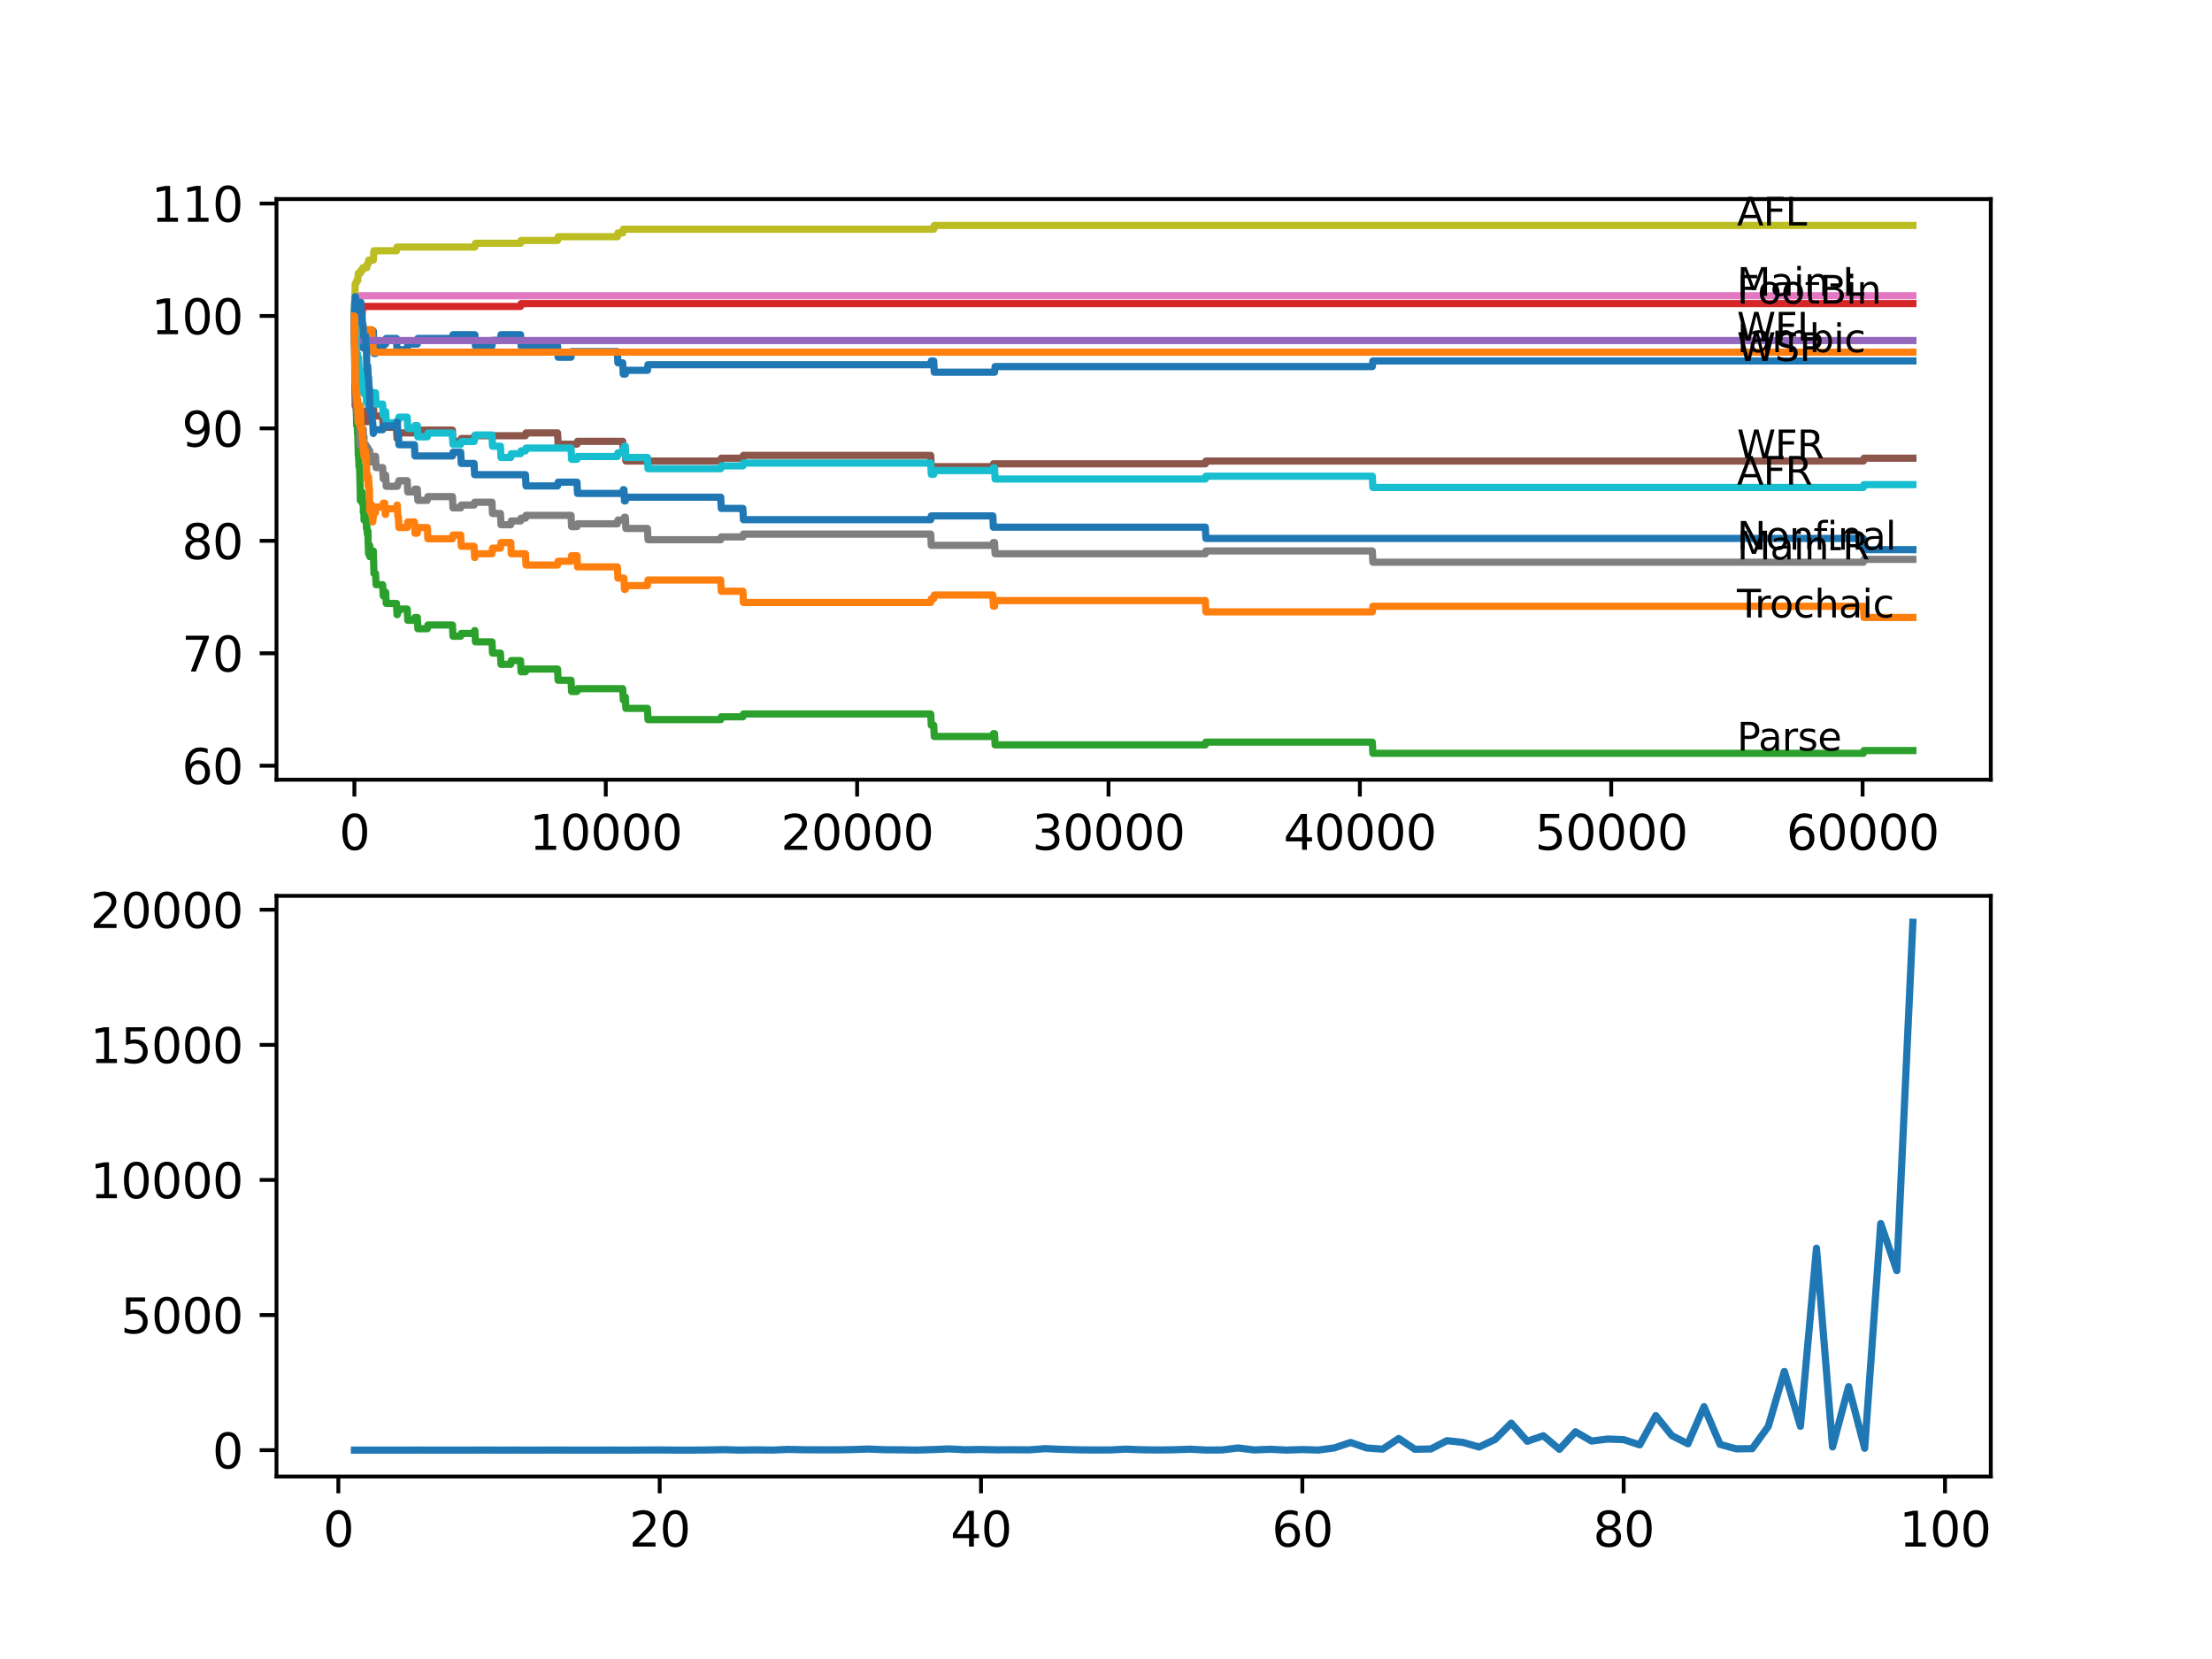 <?xml version="1.0" encoding="utf-8" standalone="no"?>
<!DOCTYPE svg PUBLIC "-//W3C//DTD SVG 1.1//EN"
  "http://www.w3.org/Graphics/SVG/1.1/DTD/svg11.dtd">
<svg xmlns:xlink="http://www.w3.org/1999/xlink" width="460.8pt" height="345.6pt" viewBox="0 0 460.8 345.6" xmlns="http://www.w3.org/2000/svg" version="1.1">
 <defs>
  <style type="text/css">*{stroke-linejoin: round; stroke-linecap: butt}</style>
 </defs>
 <g id="figure_1">
  <g id="patch_1">
   <path d="M 0 345.6 
L 460.8 345.6 
L 460.8 0 
L 0 0 
z
" style="fill: #ffffff"/>
  </g>
  <g id="axes_1">
   <g id="patch_2">
    <path d="M 57.6 162.432 
L 414.72 162.432 
L 414.72 41.472 
L 57.6 41.472 
z
" style="fill: #ffffff"/>
   </g>
   <g id="matplotlib.axis_1">
    <g id="xtick_1">
     <g id="line2d_1">
      <defs>
       <path id="ma6bb0384ff" d="M 0 0 
L 0 3.5 
" style="stroke: #000000; stroke-width: 0.8"/>
      </defs>
      <g>
       <use xlink:href="#ma6bb0384ff" x="73.827" y="162.432" style="stroke: #000000; stroke-width: 0.8"/>
      </g>
     </g>
     <g id="text_1">
      <!-- 0 -->
      <g transform="translate(70.646 177.03)scale(0.1 -0.1)">
       <defs>
        <path id="DejaVuSans-30" d="M 2034 4250 
Q 1547 4250 1301 3770 
Q 1056 3291 1056 2328 
Q 1056 1369 1301 889 
Q 1547 409 2034 409 
Q 2525 409 2770 889 
Q 3016 1369 3016 2328 
Q 3016 3291 2770 3770 
Q 2525 4250 2034 4250 
z
M 2034 4750 
Q 2819 4750 3233 4129 
Q 3647 3509 3647 2328 
Q 3647 1150 3233 529 
Q 2819 -91 2034 -91 
Q 1250 -91 836 529 
Q 422 1150 422 2328 
Q 422 3509 836 4129 
Q 1250 4750 2034 4750 
z
" transform="scale(0.016)"/>
       </defs>
       <use xlink:href="#DejaVuSans-30"/>
      </g>
     </g>
    </g>
    <g id="xtick_2">
     <g id="line2d_2">
      <g>
       <use xlink:href="#ma6bb0384ff" x="126.192" y="162.432" style="stroke: #000000; stroke-width: 0.8"/>
      </g>
     </g>
     <g id="text_2">
      <!-- 10000 -->
      <g transform="translate(110.286 177.03)scale(0.1 -0.1)">
       <defs>
        <path id="DejaVuSans-31" d="M 794 531 
L 1825 531 
L 1825 4091 
L 703 3866 
L 703 4441 
L 1819 4666 
L 2450 4666 
L 2450 531 
L 3481 531 
L 3481 0 
L 794 0 
L 794 531 
z
" transform="scale(0.016)"/>
       </defs>
       <use xlink:href="#DejaVuSans-31"/>
       <use xlink:href="#DejaVuSans-30" x="63.623"/>
       <use xlink:href="#DejaVuSans-30" x="127.246"/>
       <use xlink:href="#DejaVuSans-30" x="190.869"/>
       <use xlink:href="#DejaVuSans-30" x="254.492"/>
      </g>
     </g>
    </g>
    <g id="xtick_3">
     <g id="line2d_3">
      <g>
       <use xlink:href="#ma6bb0384ff" x="178.556" y="162.432" style="stroke: #000000; stroke-width: 0.8"/>
      </g>
     </g>
     <g id="text_3">
      <!-- 20000 -->
      <g transform="translate(162.65 177.03)scale(0.1 -0.1)">
       <defs>
        <path id="DejaVuSans-32" d="M 1228 531 
L 3431 531 
L 3431 0 
L 469 0 
L 469 531 
Q 828 903 1448 1529 
Q 2069 2156 2228 2338 
Q 2531 2678 2651 2914 
Q 2772 3150 2772 3378 
Q 2772 3750 2511 3984 
Q 2250 4219 1831 4219 
Q 1534 4219 1204 4116 
Q 875 4013 500 3803 
L 500 4441 
Q 881 4594 1212 4672 
Q 1544 4750 1819 4750 
Q 2544 4750 2975 4387 
Q 3406 4025 3406 3419 
Q 3406 3131 3298 2873 
Q 3191 2616 2906 2266 
Q 2828 2175 2409 1742 
Q 1991 1309 1228 531 
z
" transform="scale(0.016)"/>
       </defs>
       <use xlink:href="#DejaVuSans-32"/>
       <use xlink:href="#DejaVuSans-30" x="63.623"/>
       <use xlink:href="#DejaVuSans-30" x="127.246"/>
       <use xlink:href="#DejaVuSans-30" x="190.869"/>
       <use xlink:href="#DejaVuSans-30" x="254.492"/>
      </g>
     </g>
    </g>
    <g id="xtick_4">
     <g id="line2d_4">
      <g>
       <use xlink:href="#ma6bb0384ff" x="230.921" y="162.432" style="stroke: #000000; stroke-width: 0.8"/>
      </g>
     </g>
     <g id="text_4">
      <!-- 30000 -->
      <g transform="translate(215.015 177.03)scale(0.1 -0.1)">
       <defs>
        <path id="DejaVuSans-33" d="M 2597 2516 
Q 3050 2419 3304 2112 
Q 3559 1806 3559 1356 
Q 3559 666 3084 287 
Q 2609 -91 1734 -91 
Q 1441 -91 1130 -33 
Q 819 25 488 141 
L 488 750 
Q 750 597 1062 519 
Q 1375 441 1716 441 
Q 2309 441 2620 675 
Q 2931 909 2931 1356 
Q 2931 1769 2642 2001 
Q 2353 2234 1838 2234 
L 1294 2234 
L 1294 2753 
L 1863 2753 
Q 2328 2753 2575 2939 
Q 2822 3125 2822 3475 
Q 2822 3834 2567 4026 
Q 2313 4219 1838 4219 
Q 1578 4219 1281 4162 
Q 984 4106 628 3988 
L 628 4550 
Q 988 4650 1302 4700 
Q 1616 4750 1894 4750 
Q 2613 4750 3031 4423 
Q 3450 4097 3450 3541 
Q 3450 3153 3228 2886 
Q 3006 2619 2597 2516 
z
" transform="scale(0.016)"/>
       </defs>
       <use xlink:href="#DejaVuSans-33"/>
       <use xlink:href="#DejaVuSans-30" x="63.623"/>
       <use xlink:href="#DejaVuSans-30" x="127.246"/>
       <use xlink:href="#DejaVuSans-30" x="190.869"/>
       <use xlink:href="#DejaVuSans-30" x="254.492"/>
      </g>
     </g>
    </g>
    <g id="xtick_5">
     <g id="line2d_5">
      <g>
       <use xlink:href="#ma6bb0384ff" x="283.285" y="162.432" style="stroke: #000000; stroke-width: 0.8"/>
      </g>
     </g>
     <g id="text_5">
      <!-- 40000 -->
      <g transform="translate(267.379 177.03)scale(0.1 -0.1)">
       <defs>
        <path id="DejaVuSans-34" d="M 2419 4116 
L 825 1625 
L 2419 1625 
L 2419 4116 
z
M 2253 4666 
L 3047 4666 
L 3047 1625 
L 3713 1625 
L 3713 1100 
L 3047 1100 
L 3047 0 
L 2419 0 
L 2419 1100 
L 313 1100 
L 313 1709 
L 2253 4666 
z
" transform="scale(0.016)"/>
       </defs>
       <use xlink:href="#DejaVuSans-34"/>
       <use xlink:href="#DejaVuSans-30" x="63.623"/>
       <use xlink:href="#DejaVuSans-30" x="127.246"/>
       <use xlink:href="#DejaVuSans-30" x="190.869"/>
       <use xlink:href="#DejaVuSans-30" x="254.492"/>
      </g>
     </g>
    </g>
    <g id="xtick_6">
     <g id="line2d_6">
      <g>
       <use xlink:href="#ma6bb0384ff" x="335.65" y="162.432" style="stroke: #000000; stroke-width: 0.8"/>
      </g>
     </g>
     <g id="text_6">
      <!-- 50000 -->
      <g transform="translate(319.744 177.03)scale(0.1 -0.1)">
       <defs>
        <path id="DejaVuSans-35" d="M 691 4666 
L 3169 4666 
L 3169 4134 
L 1269 4134 
L 1269 2991 
Q 1406 3038 1543 3061 
Q 1681 3084 1819 3084 
Q 2600 3084 3056 2656 
Q 3513 2228 3513 1497 
Q 3513 744 3044 326 
Q 2575 -91 1722 -91 
Q 1428 -91 1123 -41 
Q 819 9 494 109 
L 494 744 
Q 775 591 1075 516 
Q 1375 441 1709 441 
Q 2250 441 2565 725 
Q 2881 1009 2881 1497 
Q 2881 1984 2565 2268 
Q 2250 2553 1709 2553 
Q 1456 2553 1204 2497 
Q 953 2441 691 2322 
L 691 4666 
z
" transform="scale(0.016)"/>
       </defs>
       <use xlink:href="#DejaVuSans-35"/>
       <use xlink:href="#DejaVuSans-30" x="63.623"/>
       <use xlink:href="#DejaVuSans-30" x="127.246"/>
       <use xlink:href="#DejaVuSans-30" x="190.869"/>
       <use xlink:href="#DejaVuSans-30" x="254.492"/>
      </g>
     </g>
    </g>
    <g id="xtick_7">
     <g id="line2d_7">
      <g>
       <use xlink:href="#ma6bb0384ff" x="388.014" y="162.432" style="stroke: #000000; stroke-width: 0.8"/>
      </g>
     </g>
     <g id="text_7">
      <!-- 60000 -->
      <g transform="translate(372.108 177.03)scale(0.1 -0.1)">
       <defs>
        <path id="DejaVuSans-36" d="M 2113 2584 
Q 1688 2584 1439 2293 
Q 1191 2003 1191 1497 
Q 1191 994 1439 701 
Q 1688 409 2113 409 
Q 2538 409 2786 701 
Q 3034 994 3034 1497 
Q 3034 2003 2786 2293 
Q 2538 2584 2113 2584 
z
M 3366 4563 
L 3366 3988 
Q 3128 4100 2886 4159 
Q 2644 4219 2406 4219 
Q 1781 4219 1451 3797 
Q 1122 3375 1075 2522 
Q 1259 2794 1537 2939 
Q 1816 3084 2150 3084 
Q 2853 3084 3261 2657 
Q 3669 2231 3669 1497 
Q 3669 778 3244 343 
Q 2819 -91 2113 -91 
Q 1303 -91 875 529 
Q 447 1150 447 2328 
Q 447 3434 972 4092 
Q 1497 4750 2381 4750 
Q 2619 4750 2861 4703 
Q 3103 4656 3366 4563 
z
" transform="scale(0.016)"/>
       </defs>
       <use xlink:href="#DejaVuSans-36"/>
       <use xlink:href="#DejaVuSans-30" x="63.623"/>
       <use xlink:href="#DejaVuSans-30" x="127.246"/>
       <use xlink:href="#DejaVuSans-30" x="190.869"/>
       <use xlink:href="#DejaVuSans-30" x="254.492"/>
      </g>
     </g>
    </g>
   </g>
   <g id="matplotlib.axis_2">
    <g id="ytick_1">
     <g id="line2d_8">
      <defs>
       <path id="m1208250f72" d="M 0 0 
L -3.5 0 
" style="stroke: #000000; stroke-width: 0.8"/>
      </defs>
      <g>
       <use xlink:href="#m1208250f72" x="57.6" y="159.51" style="stroke: #000000; stroke-width: 0.8"/>
      </g>
     </g>
     <g id="text_8">
      <!-- 60 -->
      <g transform="translate(37.875 163.309)scale(0.1 -0.1)">
       <use xlink:href="#DejaVuSans-36"/>
       <use xlink:href="#DejaVuSans-30" x="63.623"/>
      </g>
     </g>
    </g>
    <g id="ytick_2">
     <g id="line2d_9">
      <g>
       <use xlink:href="#m1208250f72" x="57.6" y="136.089" style="stroke: #000000; stroke-width: 0.8"/>
      </g>
     </g>
     <g id="text_9">
      <!-- 70 -->
      <g transform="translate(37.875 139.888)scale(0.1 -0.1)">
       <defs>
        <path id="DejaVuSans-37" d="M 525 4666 
L 3525 4666 
L 3525 4397 
L 1831 0 
L 1172 0 
L 2766 4134 
L 525 4134 
L 525 4666 
z
" transform="scale(0.016)"/>
       </defs>
       <use xlink:href="#DejaVuSans-37"/>
       <use xlink:href="#DejaVuSans-30" x="63.623"/>
      </g>
     </g>
    </g>
    <g id="ytick_3">
     <g id="line2d_10">
      <g>
       <use xlink:href="#m1208250f72" x="57.6" y="112.667" style="stroke: #000000; stroke-width: 0.8"/>
      </g>
     </g>
     <g id="text_10">
      <!-- 80 -->
      <g transform="translate(37.875 116.467)scale(0.1 -0.1)">
       <defs>
        <path id="DejaVuSans-38" d="M 2034 2216 
Q 1584 2216 1326 1975 
Q 1069 1734 1069 1313 
Q 1069 891 1326 650 
Q 1584 409 2034 409 
Q 2484 409 2743 651 
Q 3003 894 3003 1313 
Q 3003 1734 2745 1975 
Q 2488 2216 2034 2216 
z
M 1403 2484 
Q 997 2584 770 2862 
Q 544 3141 544 3541 
Q 544 4100 942 4425 
Q 1341 4750 2034 4750 
Q 2731 4750 3128 4425 
Q 3525 4100 3525 3541 
Q 3525 3141 3298 2862 
Q 3072 2584 2669 2484 
Q 3125 2378 3379 2068 
Q 3634 1759 3634 1313 
Q 3634 634 3220 271 
Q 2806 -91 2034 -91 
Q 1263 -91 848 271 
Q 434 634 434 1313 
Q 434 1759 690 2068 
Q 947 2378 1403 2484 
z
M 1172 3481 
Q 1172 3119 1398 2916 
Q 1625 2713 2034 2713 
Q 2441 2713 2670 2916 
Q 2900 3119 2900 3481 
Q 2900 3844 2670 4047 
Q 2441 4250 2034 4250 
Q 1625 4250 1398 4047 
Q 1172 3844 1172 3481 
z
" transform="scale(0.016)"/>
       </defs>
       <use xlink:href="#DejaVuSans-38"/>
       <use xlink:href="#DejaVuSans-30" x="63.623"/>
      </g>
     </g>
    </g>
    <g id="ytick_4">
     <g id="line2d_11">
      <g>
       <use xlink:href="#m1208250f72" x="57.6" y="89.246" style="stroke: #000000; stroke-width: 0.8"/>
      </g>
     </g>
     <g id="text_11">
      <!-- 90 -->
      <g transform="translate(37.875 93.045)scale(0.1 -0.1)">
       <defs>
        <path id="DejaVuSans-39" d="M 703 97 
L 703 672 
Q 941 559 1184 500 
Q 1428 441 1663 441 
Q 2288 441 2617 861 
Q 2947 1281 2994 2138 
Q 2813 1869 2534 1725 
Q 2256 1581 1919 1581 
Q 1219 1581 811 2004 
Q 403 2428 403 3163 
Q 403 3881 828 4315 
Q 1253 4750 1959 4750 
Q 2769 4750 3195 4129 
Q 3622 3509 3622 2328 
Q 3622 1225 3098 567 
Q 2575 -91 1691 -91 
Q 1453 -91 1209 -44 
Q 966 3 703 97 
z
M 1959 2075 
Q 2384 2075 2632 2365 
Q 2881 2656 2881 3163 
Q 2881 3666 2632 3958 
Q 2384 4250 1959 4250 
Q 1534 4250 1286 3958 
Q 1038 3666 1038 3163 
Q 1038 2656 1286 2365 
Q 1534 2075 1959 2075 
z
" transform="scale(0.016)"/>
       </defs>
       <use xlink:href="#DejaVuSans-39"/>
       <use xlink:href="#DejaVuSans-30" x="63.623"/>
      </g>
     </g>
    </g>
    <g id="ytick_5">
     <g id="line2d_12">
      <g>
       <use xlink:href="#m1208250f72" x="57.6" y="65.824" style="stroke: #000000; stroke-width: 0.8"/>
      </g>
     </g>
     <g id="text_12">
      <!-- 100 -->
      <g transform="translate(31.512 69.624)scale(0.1 -0.1)">
       <use xlink:href="#DejaVuSans-31"/>
       <use xlink:href="#DejaVuSans-30" x="63.623"/>
       <use xlink:href="#DejaVuSans-30" x="127.246"/>
      </g>
     </g>
    </g>
    <g id="ytick_6">
     <g id="line2d_13">
      <g>
       <use xlink:href="#m1208250f72" x="57.6" y="42.403" style="stroke: #000000; stroke-width: 0.8"/>
      </g>
     </g>
     <g id="text_13">
      <!-- 110 -->
      <g transform="translate(31.512 46.202)scale(0.1 -0.1)">
       <use xlink:href="#DejaVuSans-31"/>
       <use xlink:href="#DejaVuSans-31" x="63.623"/>
       <use xlink:href="#DejaVuSans-30" x="127.246"/>
      </g>
     </g>
    </g>
   </g>
   <g id="line2d_14">
    <path d="M 73.833 65.824 
L 73.838 65.824 
L 73.937 71.68 
L 73.953 69.338 
L 73.958 69.338 
L 74.089 67.776 
L 74.163 67.776 
L 74.173 66.605 
L 74.178 68.947 
L 74.273 67.776 
L 74.456 67.776 
L 74.519 66.605 
L 74.524 68.947 
L 74.561 68.947 
L 74.576 68.947 
L 74.686 71.289 
L 74.801 70.118 
L 74.901 70.118 
L 75.021 67.776 
L 75.048 67.776 
L 75.163 70.118 
L 75.498 70.118 
L 75.613 72.461 
L 75.686 72.461 
L 75.802 71.289 
L 75.823 71.289 
L 75.938 70.118 
L 76.268 70.118 
L 76.383 68.947 
L 76.404 68.947 
L 76.519 71.289 
L 76.671 71.289 
L 76.702 70.118 
L 76.708 72.461 
L 76.776 72.461 
L 77.016 72.461 
L 77.132 71.289 
L 77.477 71.289 
L 77.592 70.118 
L 77.655 70.118 
L 77.771 68.947 
L 77.776 68.947 
L 77.896 73.632 
L 78.231 73.632 
L 78.347 72.461 
L 79.718 72.461 
L 79.834 71.68 
L 80.336 71.68 
L 80.452 70.509 
L 82.593 70.509 
L 82.709 72.851 
L 84.829 72.851 
L 84.944 71.68 
L 86.934 71.68 
L 87.05 70.509 
L 94.25 70.509 
L 94.365 69.728 
L 98.926 69.728 
L 99.041 72.07 
L 102.487 72.07 
L 102.602 70.899 
L 104.251 70.899 
L 104.366 69.728 
L 108.435 69.728 
L 108.55 72.07 
L 116.148 72.07 
L 116.264 74.412 
L 118.96 74.412 
L 119.076 73.241 
L 128.611 73.241 
L 128.726 75.583 
L 129.721 75.583 
L 129.837 77.926 
L 130.271 77.926 
L 130.386 77.145 
L 134.874 77.145 
L 134.989 75.974 
L 193.889 75.974 
L 194.004 75.193 
L 194.512 75.193 
L 194.627 77.535 
L 207.184 77.535 
L 207.299 76.364 
L 285.877 76.364 
L 285.993 75.193 
L 398.487 75.193 
L 398.487 75.193 
" clip-path="url(#p8330dc359c)" style="fill: none; stroke: #1f77b4; stroke-width: 1.5; stroke-linecap: square"/>
   </g>
   <g id="line2d_15">
    <path d="M 73.833 65.044 
L 73.838 64.575 
L 73.864 71.602 
L 73.869 69.26 
L 73.927 65.746 
L 73.995 77.457 
L 74.016 77.457 
L 74.152 71.602 
L 74.173 71.602 
L 74.309 68.674 
L 77.477 68.674 
L 77.592 71.016 
L 77.655 71.016 
L 77.771 73.358 
L 398.487 73.358 
L 398.487 73.358 
" clip-path="url(#p8330dc359c)" style="fill: none; stroke: #ff7f0e; stroke-width: 1.5; stroke-linecap: square"/>
   </g>
   <g id="line2d_16">
    <path d="M 73.833 68.167 
L 73.974 82.219 
L 74.063 82.219 
L 74.163 81.634 
L 74.288 88.66 
L 74.383 88.66 
L 74.456 87.88 
L 74.461 90.222 
L 74.482 90.222 
L 74.519 90.222 
L 74.639 94.906 
L 74.686 94.906 
L 74.801 97.248 
L 74.901 97.248 
L 75.021 101.932 
L 75.048 101.932 
L 75.063 104.275 
L 75.158 103.494 
L 75.173 103.494 
L 75.288 103.025 
L 75.414 103.025 
L 75.498 102.557 
L 75.503 104.899 
L 75.624 104.899 
L 75.686 104.431 
L 75.692 106.773 
L 75.713 106.773 
L 75.765 106.773 
L 75.823 105.992 
L 75.828 108.334 
L 75.864 108.334 
L 76.111 108.334 
L 76.226 107.749 
L 76.268 107.749 
L 76.336 110.091 
L 76.378 108.92 
L 76.404 108.92 
L 76.519 111.262 
L 76.598 111.262 
L 76.671 110.676 
L 76.676 113.019 
L 76.692 113.019 
L 76.702 113.019 
L 76.776 115.361 
L 76.812 114.775 
L 76.959 114.775 
L 77.016 113.604 
L 77.022 115.946 
L 77.058 115.946 
L 77.441 115.946 
L 77.556 115.361 
L 77.645 115.361 
L 77.76 114.775 
L 77.776 114.775 
L 77.896 119.46 
L 78.231 119.46 
L 78.347 121.802 
L 79.718 121.802 
L 79.834 124.144 
L 80.143 124.144 
L 80.258 123.363 
L 80.336 123.363 
L 80.452 125.705 
L 82.593 125.705 
L 82.709 128.047 
L 82.766 128.047 
L 82.881 127.462 
L 82.991 127.462 
L 83.106 126.876 
L 84.829 126.876 
L 84.944 129.218 
L 86.327 129.218 
L 86.442 128.633 
L 86.934 128.633 
L 87.05 130.975 
L 89.018 130.975 
L 89.134 130.194 
L 94.25 130.194 
L 94.365 132.536 
L 95.972 132.536 
L 96.088 131.951 
L 98.758 131.951 
L 98.873 131.365 
L 98.926 131.365 
L 99.041 133.708 
L 102.487 133.708 
L 102.602 136.05 
L 104.251 136.05 
L 104.366 138.392 
L 106.398 138.392 
L 106.513 137.611 
L 108.435 137.611 
L 108.55 139.953 
L 109.462 139.953 
L 109.577 139.368 
L 116.148 139.368 
L 116.264 141.71 
L 118.96 141.71 
L 119.076 144.052 
L 120.196 144.052 
L 120.311 143.466 
L 129.721 143.466 
L 129.837 145.809 
L 129.978 145.809 
L 130.093 145.223 
L 130.271 145.223 
L 130.386 147.565 
L 134.874 147.565 
L 134.989 149.907 
L 150.138 149.907 
L 150.253 149.322 
L 154.752 149.322 
L 154.867 148.736 
L 193.889 148.736 
L 194.004 151.078 
L 194.512 151.078 
L 194.627 153.421 
L 206.823 153.421 
L 206.938 152.835 
L 207.184 152.835 
L 207.299 155.177 
L 251.092 155.177 
L 251.207 154.592 
L 285.877 154.592 
L 285.993 156.934 
L 388.182 156.934 
L 388.297 156.348 
L 398.487 156.348 
L 398.487 156.348 
" clip-path="url(#p8330dc359c)" style="fill: none; stroke: #2ca02c; stroke-width: 1.5; stroke-linecap: square"/>
   </g>
   <g id="line2d_17">
    <path d="M 73.833 65.824 
L 75.173 65.824 
L 75.288 65.356 
L 75.414 65.356 
L 75.535 64.302 
L 75.624 64.302 
L 75.739 63.834 
L 108.435 63.834 
L 108.55 63.248 
L 398.487 63.248 
L 398.487 63.248 
" clip-path="url(#p8330dc359c)" style="fill: none; stroke: #d62728; stroke-width: 1.5; stroke-linecap: square"/>
   </g>
   <g id="line2d_18">
    <path d="M 73.833 65.824 
L 73.89 72.382 
L 73.953 71.797 
L 74.074 70.938 
L 398.487 70.938 
L 398.487 70.938 
" clip-path="url(#p8330dc359c)" style="fill: none; stroke: #9467bd; stroke-width: 1.5; stroke-linecap: square"/>
   </g>
   <g id="line2d_19">
    <path d="M 73.833 65.824 
L 73.985 84.562 
L 74.063 84.562 
L 74.173 83.976 
L 74.288 86.318 
L 75.048 86.318 
L 75.163 88.66 
L 75.173 88.66 
L 75.288 88.192 
L 75.414 88.192 
L 75.529 87.723 
L 75.624 87.723 
L 75.739 87.255 
L 76.111 87.255 
L 76.226 86.67 
L 76.336 86.67 
L 76.404 85.498 
L 76.409 87.841 
L 76.435 87.841 
L 76.598 87.841 
L 76.713 87.255 
L 76.776 87.255 
L 76.891 86.67 
L 76.959 86.67 
L 77.079 85.498 
L 77.441 85.498 
L 77.556 84.913 
L 77.645 84.913 
L 77.76 84.327 
L 77.776 84.327 
L 77.891 86.67 
L 79.718 86.67 
L 79.834 89.012 
L 82.593 89.012 
L 82.709 91.354 
L 82.766 91.354 
L 82.881 90.768 
L 82.991 90.768 
L 83.106 90.183 
L 86.327 90.183 
L 86.442 89.597 
L 94.25 89.597 
L 94.365 91.939 
L 95.972 91.939 
L 96.088 91.354 
L 98.758 91.354 
L 98.873 90.768 
L 109.462 90.768 
L 109.577 90.183 
L 116.148 90.183 
L 116.264 92.525 
L 120.196 92.525 
L 120.311 91.939 
L 129.721 91.939 
L 129.837 94.281 
L 129.978 94.281 
L 130.093 93.696 
L 130.271 93.696 
L 130.386 96.038 
L 150.138 96.038 
L 150.253 95.453 
L 154.752 95.453 
L 154.867 94.867 
L 193.889 94.867 
L 194.004 97.209 
L 206.823 97.209 
L 206.938 96.624 
L 251.092 96.624 
L 251.207 96.038 
L 388.182 96.038 
L 388.297 95.453 
L 398.487 95.453 
L 398.487 95.453 
" clip-path="url(#p8330dc359c)" style="fill: none; stroke: #8c564b; stroke-width: 1.5; stroke-linecap: square"/>
   </g>
   <g id="line2d_20">
    <path d="M 73.833 65.824 
L 73.99 61.609 
L 398.487 61.609 
L 398.487 61.609 
" clip-path="url(#p8330dc359c)" style="fill: none; stroke: #e377c2; stroke-width: 1.5; stroke-linecap: square"/>
   </g>
   <g id="line2d_21">
    <path d="M 73.833 65.824 
L 73.969 79.292 
L 73.979 79.292 
L 74.063 81.634 
L 74.089 81.048 
L 74.163 81.048 
L 74.283 85.733 
L 74.383 85.733 
L 74.456 84.952 
L 74.461 87.294 
L 74.482 87.294 
L 74.519 87.294 
L 74.639 85.733 
L 74.686 85.733 
L 74.801 88.075 
L 74.901 88.075 
L 75.021 92.759 
L 75.048 92.759 
L 75.168 91.393 
L 75.173 91.393 
L 75.288 90.924 
L 75.414 90.924 
L 75.535 89.87 
L 75.624 89.87 
L 75.686 89.402 
L 75.692 91.744 
L 75.713 91.744 
L 75.765 91.744 
L 75.823 90.963 
L 75.828 93.306 
L 75.864 93.306 
L 76.111 93.306 
L 76.226 92.72 
L 76.268 92.72 
L 76.336 95.062 
L 76.378 93.891 
L 76.598 93.891 
L 76.671 93.306 
L 76.676 95.648 
L 76.692 95.648 
L 76.776 95.648 
L 76.891 95.062 
L 76.959 95.062 
L 77.016 93.891 
L 77.022 96.233 
L 77.058 96.233 
L 77.441 96.233 
L 77.556 95.648 
L 77.645 95.648 
L 77.76 95.062 
L 78.231 95.062 
L 78.347 97.404 
L 79.718 97.404 
L 79.834 99.746 
L 80.143 99.746 
L 80.258 98.966 
L 80.336 98.966 
L 80.452 101.308 
L 82.766 101.308 
L 82.881 100.722 
L 82.991 100.722 
L 83.106 100.137 
L 84.829 100.137 
L 84.944 102.479 
L 86.327 102.479 
L 86.442 101.893 
L 86.934 101.893 
L 87.05 104.236 
L 89.018 104.236 
L 89.134 103.455 
L 94.25 103.455 
L 94.365 105.797 
L 95.972 105.797 
L 96.088 105.211 
L 98.758 105.211 
L 98.873 104.626 
L 102.487 104.626 
L 102.602 106.968 
L 104.251 106.968 
L 104.366 109.31 
L 106.398 109.31 
L 106.513 108.53 
L 108.435 108.53 
L 108.55 107.944 
L 109.462 107.944 
L 109.577 107.358 
L 118.96 107.358 
L 119.076 109.701 
L 120.196 109.701 
L 120.311 109.115 
L 128.611 109.115 
L 128.726 108.334 
L 129.978 108.334 
L 130.093 107.749 
L 130.271 107.749 
L 130.386 110.091 
L 134.874 110.091 
L 134.989 112.433 
L 150.138 112.433 
L 150.253 111.848 
L 154.752 111.848 
L 154.867 111.262 
L 193.889 111.262 
L 194.004 113.604 
L 206.823 113.604 
L 206.938 113.019 
L 207.184 113.019 
L 207.299 115.361 
L 251.092 115.361 
L 251.207 114.775 
L 285.877 114.775 
L 285.993 117.117 
L 388.182 117.117 
L 388.297 116.532 
L 398.487 116.532 
L 398.487 116.532 
" clip-path="url(#p8330dc359c)" style="fill: none; stroke: #7f7f7f; stroke-width: 1.5; stroke-linecap: square"/>
   </g>
   <g id="line2d_22">
    <path d="M 73.833 65.044 
L 74.006 59.071 
L 74.173 59.071 
L 74.288 58.486 
L 74.519 58.486 
L 74.639 56.924 
L 75.048 56.924 
L 75.163 56.339 
L 75.498 56.339 
L 75.613 55.753 
L 76.404 55.753 
L 76.519 54.973 
L 76.702 54.973 
L 76.818 54.192 
L 77.776 54.192 
L 77.896 52.24 
L 82.593 52.24 
L 82.709 51.459 
L 98.926 51.459 
L 99.041 50.679 
L 108.435 50.679 
L 108.55 50.093 
L 116.148 50.093 
L 116.264 49.312 
L 128.611 49.312 
L 128.726 48.532 
L 129.721 48.532 
L 129.837 47.751 
L 194.512 47.751 
L 194.627 46.97 
L 398.487 46.97 
L 398.487 46.97 
" clip-path="url(#p8330dc359c)" style="fill: none; stroke: #bcbd22; stroke-width: 1.5; stroke-linecap: square"/>
   </g>
   <g id="line2d_23">
    <path d="M 73.833 65.044 
L 73.859 63.209 
L 73.864 65.551 
L 73.953 63.912 
L 74.063 70.938 
L 74.074 70.353 
L 74.163 70.353 
L 74.278 74.451 
L 74.383 74.451 
L 74.456 73.671 
L 74.461 76.013 
L 74.482 76.013 
L 74.519 76.013 
L 74.639 74.451 
L 74.686 74.451 
L 74.801 76.793 
L 74.901 76.793 
L 75.021 81.478 
L 75.048 81.478 
L 75.168 80.112 
L 75.173 80.112 
L 75.288 79.643 
L 75.414 79.643 
L 75.535 78.589 
L 75.624 78.589 
L 75.686 78.121 
L 75.692 80.463 
L 75.713 80.463 
L 75.765 80.463 
L 75.823 79.682 
L 75.828 82.024 
L 75.864 82.024 
L 76.111 82.024 
L 76.226 81.439 
L 76.268 81.439 
L 76.336 83.781 
L 76.378 82.61 
L 76.598 82.61 
L 76.671 82.024 
L 76.676 84.366 
L 76.692 84.366 
L 76.702 84.366 
L 76.818 83 
L 76.959 83 
L 77.016 81.829 
L 77.022 84.171 
L 77.058 84.171 
L 77.441 84.171 
L 77.556 83.586 
L 77.645 83.586 
L 77.76 83 
L 77.791 83 
L 77.907 81.829 
L 78.231 81.829 
L 78.347 84.171 
L 79.718 84.171 
L 79.834 86.513 
L 80.143 86.513 
L 80.258 85.733 
L 80.336 85.733 
L 80.452 88.075 
L 82.766 88.075 
L 82.881 87.489 
L 82.991 87.489 
L 83.106 86.904 
L 84.829 86.904 
L 84.944 89.246 
L 86.327 89.246 
L 86.442 88.66 
L 86.934 88.66 
L 87.05 91.002 
L 89.018 91.002 
L 89.134 90.222 
L 94.25 90.222 
L 94.365 92.564 
L 95.972 92.564 
L 96.088 91.978 
L 98.758 91.978 
L 98.873 91.393 
L 98.926 91.393 
L 99.041 90.612 
L 102.487 90.612 
L 102.602 92.954 
L 104.251 92.954 
L 104.366 95.296 
L 106.398 95.296 
L 106.513 94.516 
L 108.435 94.516 
L 108.55 93.93 
L 109.462 93.93 
L 109.577 93.345 
L 118.96 93.345 
L 119.076 95.687 
L 120.196 95.687 
L 120.311 95.101 
L 128.611 95.101 
L 128.726 94.321 
L 129.721 94.321 
L 129.837 93.54 
L 129.978 93.54 
L 130.093 92.954 
L 130.271 92.954 
L 130.386 95.296 
L 134.874 95.296 
L 134.989 97.639 
L 150.138 97.639 
L 150.253 97.053 
L 154.752 97.053 
L 154.867 96.467 
L 193.889 96.467 
L 194.004 98.81 
L 194.512 98.81 
L 194.627 98.029 
L 206.823 98.029 
L 206.938 97.443 
L 207.184 97.443 
L 207.299 99.786 
L 251.092 99.786 
L 251.207 99.2 
L 285.877 99.2 
L 285.993 101.542 
L 388.182 101.542 
L 388.297 100.957 
L 398.487 100.957 
L 398.487 100.957 
" clip-path="url(#p8330dc359c)" style="fill: none; stroke: #17becf; stroke-width: 1.5; stroke-linecap: square"/>
   </g>
   <g id="line2d_24">
    <path d="M 73.833 65.824 
L 73.985 61.804 
L 74.063 61.804 
L 74.173 64.146 
L 74.288 63.56 
L 75.048 63.56 
L 75.163 62.975 
L 75.173 62.975 
L 75.288 65.317 
L 75.414 65.317 
L 75.529 67.659 
L 75.624 67.659 
L 75.739 70.001 
L 76.111 70.001 
L 76.226 72.343 
L 76.336 72.343 
L 76.404 77.028 
L 76.451 76.247 
L 76.598 76.247 
L 76.713 78.589 
L 76.776 78.589 
L 76.891 80.931 
L 76.959 80.931 
L 77.079 85.616 
L 77.441 85.616 
L 77.556 87.958 
L 77.645 87.958 
L 77.76 90.3 
L 77.776 90.3 
L 77.891 89.519 
L 79.718 89.519 
L 79.834 88.738 
L 82.593 88.738 
L 82.709 87.958 
L 82.766 87.958 
L 82.881 90.3 
L 82.991 90.3 
L 83.106 92.642 
L 86.327 92.642 
L 86.442 94.984 
L 94.25 94.984 
L 94.365 94.203 
L 95.972 94.203 
L 96.088 96.546 
L 98.758 96.546 
L 98.873 98.888 
L 109.462 98.888 
L 109.577 101.23 
L 116.148 101.23 
L 116.264 100.449 
L 120.196 100.449 
L 120.311 102.791 
L 129.721 102.791 
L 129.837 102.011 
L 129.978 102.011 
L 130.093 104.353 
L 130.271 104.353 
L 130.386 103.572 
L 150.138 103.572 
L 150.253 105.914 
L 154.752 105.914 
L 154.867 108.256 
L 193.889 108.256 
L 194.004 107.476 
L 206.823 107.476 
L 206.938 109.818 
L 251.092 109.818 
L 251.207 112.16 
L 388.182 112.16 
L 388.297 114.502 
L 398.487 114.502 
L 398.487 114.502 
" clip-path="url(#p8330dc359c)" style="fill: none; stroke: #1f77b4; stroke-width: 1.5; stroke-linecap: square"/>
   </g>
   <g id="line2d_25">
    <path d="M 73.833 65.824 
L 73.843 65.824 
L 73.937 76.598 
L 73.969 73.397 
L 73.979 73.397 
L 74.016 72.812 
L 74.032 79.838 
L 74.063 79.838 
L 74.163 82.18 
L 74.173 81.009 
L 74.231 81.009 
L 74.241 83.351 
L 74.341 82.18 
L 74.383 82.18 
L 74.456 84.523 
L 74.493 83.351 
L 74.519 83.351 
L 74.639 88.036 
L 74.686 88.036 
L 74.801 86.865 
L 74.901 86.865 
L 75.021 84.523 
L 75.063 84.523 
L 75.184 89.207 
L 75.414 89.207 
L 75.529 91.549 
L 75.624 91.549 
L 75.686 93.891 
L 75.734 92.72 
L 75.765 92.72 
L 75.823 95.062 
L 75.875 93.891 
L 76.111 93.891 
L 76.226 96.233 
L 76.268 96.233 
L 76.336 95.062 
L 76.341 97.404 
L 76.367 97.404 
L 76.404 99.746 
L 76.477 98.966 
L 76.598 98.966 
L 76.671 101.308 
L 76.708 99.356 
L 76.776 99.356 
L 76.891 101.698 
L 76.959 101.698 
L 77.016 106.383 
L 77.074 105.211 
L 77.441 105.211 
L 77.477 107.554 
L 77.551 106.383 
L 77.645 106.383 
L 77.655 108.725 
L 77.755 107.554 
L 77.776 107.554 
L 77.891 106.773 
L 78.231 106.773 
L 78.347 105.602 
L 79.718 105.602 
L 79.834 104.821 
L 80.143 104.821 
L 80.258 107.163 
L 80.336 107.163 
L 80.452 105.992 
L 82.593 105.992 
L 82.709 105.211 
L 82.766 105.211 
L 82.881 107.554 
L 82.991 107.554 
L 83.106 109.896 
L 84.829 109.896 
L 84.944 108.725 
L 86.327 108.725 
L 86.442 111.067 
L 86.934 111.067 
L 87.05 109.896 
L 89.018 109.896 
L 89.134 112.238 
L 94.25 112.238 
L 94.365 111.457 
L 95.972 111.457 
L 96.088 113.799 
L 98.758 113.799 
L 98.873 116.141 
L 98.926 116.141 
L 99.041 115.361 
L 102.487 115.361 
L 102.602 114.19 
L 104.251 114.19 
L 104.366 113.019 
L 106.398 113.019 
L 106.513 115.361 
L 109.462 115.361 
L 109.577 117.703 
L 116.148 117.703 
L 116.264 116.922 
L 118.96 116.922 
L 119.076 115.751 
L 120.196 115.751 
L 120.311 118.093 
L 128.611 118.093 
L 128.726 120.435 
L 129.978 120.435 
L 130.093 122.778 
L 130.271 122.778 
L 130.386 121.997 
L 134.874 121.997 
L 134.989 120.826 
L 150.138 120.826 
L 150.253 123.168 
L 154.752 123.168 
L 154.867 125.51 
L 193.889 125.51 
L 194.004 124.729 
L 194.512 124.729 
L 194.627 123.949 
L 206.823 123.949 
L 206.938 126.291 
L 207.184 126.291 
L 207.299 125.12 
L 251.092 125.12 
L 251.207 127.462 
L 285.877 127.462 
L 285.993 126.291 
L 388.182 126.291 
L 388.297 128.633 
L 398.487 128.633 
L 398.487 128.633 
" clip-path="url(#p8330dc359c)" style="fill: none; stroke: #ff7f0e; stroke-width: 1.5; stroke-linecap: square"/>
   </g>
   <g id="patch_3">
    <path d="M 57.6 162.432 
L 57.6 41.472 
" style="fill: none; stroke: #000000; stroke-width: 0.8; stroke-linejoin: miter; stroke-linecap: square"/>
   </g>
   <g id="patch_4">
    <path d="M 414.72 162.432 
L 414.72 41.472 
" style="fill: none; stroke: #000000; stroke-width: 0.8; stroke-linejoin: miter; stroke-linecap: square"/>
   </g>
   <g id="patch_5">
    <path d="M 57.6 162.432 
L 414.72 162.432 
" style="fill: none; stroke: #000000; stroke-width: 0.8; stroke-linejoin: miter; stroke-linecap: square"/>
   </g>
   <g id="patch_6">
    <path d="M 57.6 41.472 
L 414.72 41.472 
" style="fill: none; stroke: #000000; stroke-width: 0.8; stroke-linejoin: miter; stroke-linecap: square"/>
   </g>
   <g id="text_14">
    <!-- WSP -->
    <g transform="translate(361.832 75.193)scale(0.08 -0.08)">
     <defs>
      <path id="DejaVuSans-57" d="M 213 4666 
L 850 4666 
L 1831 722 
L 2809 4666 
L 3519 4666 
L 4500 722 
L 5478 4666 
L 6119 4666 
L 4947 0 
L 4153 0 
L 3169 4050 
L 2175 0 
L 1381 0 
L 213 4666 
z
" transform="scale(0.016)"/>
      <path id="DejaVuSans-53" d="M 3425 4513 
L 3425 3897 
Q 3066 4069 2747 4153 
Q 2428 4238 2131 4238 
Q 1616 4238 1336 4038 
Q 1056 3838 1056 3469 
Q 1056 3159 1242 3001 
Q 1428 2844 1947 2747 
L 2328 2669 
Q 3034 2534 3370 2195 
Q 3706 1856 3706 1288 
Q 3706 609 3251 259 
Q 2797 -91 1919 -91 
Q 1588 -91 1214 -16 
Q 841 59 441 206 
L 441 856 
Q 825 641 1194 531 
Q 1563 422 1919 422 
Q 2459 422 2753 634 
Q 3047 847 3047 1241 
Q 3047 1584 2836 1778 
Q 2625 1972 2144 2069 
L 1759 2144 
Q 1053 2284 737 2584 
Q 422 2884 422 3419 
Q 422 4038 858 4394 
Q 1294 4750 2059 4750 
Q 2388 4750 2728 4690 
Q 3069 4631 3425 4513 
z
" transform="scale(0.016)"/>
      <path id="DejaVuSans-50" d="M 1259 4147 
L 1259 2394 
L 2053 2394 
Q 2494 2394 2734 2622 
Q 2975 2850 2975 3272 
Q 2975 3691 2734 3919 
Q 2494 4147 2053 4147 
L 1259 4147 
z
M 628 4666 
L 2053 4666 
Q 2838 4666 3239 4311 
Q 3641 3956 3641 3272 
Q 3641 2581 3239 2228 
Q 2838 1875 2053 1875 
L 1259 1875 
L 1259 0 
L 628 0 
L 628 4666 
z
" transform="scale(0.016)"/>
     </defs>
     <use xlink:href="#DejaVuSans-57"/>
     <use xlink:href="#DejaVuSans-53" x="98.877"/>
     <use xlink:href="#DejaVuSans-50" x="162.354"/>
    </g>
   </g>
   <g id="text_15">
    <!-- Iambic -->
    <g transform="translate(361.832 73.358)scale(0.08 -0.08)">
     <defs>
      <path id="DejaVuSans-49" d="M 628 4666 
L 1259 4666 
L 1259 0 
L 628 0 
L 628 4666 
z
" transform="scale(0.016)"/>
      <path id="DejaVuSans-61" d="M 2194 1759 
Q 1497 1759 1228 1600 
Q 959 1441 959 1056 
Q 959 750 1161 570 
Q 1363 391 1709 391 
Q 2188 391 2477 730 
Q 2766 1069 2766 1631 
L 2766 1759 
L 2194 1759 
z
M 3341 1997 
L 3341 0 
L 2766 0 
L 2766 531 
Q 2569 213 2275 61 
Q 1981 -91 1556 -91 
Q 1019 -91 701 211 
Q 384 513 384 1019 
Q 384 1609 779 1909 
Q 1175 2209 1959 2209 
L 2766 2209 
L 2766 2266 
Q 2766 2663 2505 2880 
Q 2244 3097 1772 3097 
Q 1472 3097 1187 3025 
Q 903 2953 641 2809 
L 641 3341 
Q 956 3463 1253 3523 
Q 1550 3584 1831 3584 
Q 2591 3584 2966 3190 
Q 3341 2797 3341 1997 
z
" transform="scale(0.016)"/>
      <path id="DejaVuSans-6d" d="M 3328 2828 
Q 3544 3216 3844 3400 
Q 4144 3584 4550 3584 
Q 5097 3584 5394 3201 
Q 5691 2819 5691 2113 
L 5691 0 
L 5113 0 
L 5113 2094 
Q 5113 2597 4934 2840 
Q 4756 3084 4391 3084 
Q 3944 3084 3684 2787 
Q 3425 2491 3425 1978 
L 3425 0 
L 2847 0 
L 2847 2094 
Q 2847 2600 2669 2842 
Q 2491 3084 2119 3084 
Q 1678 3084 1418 2786 
Q 1159 2488 1159 1978 
L 1159 0 
L 581 0 
L 581 3500 
L 1159 3500 
L 1159 2956 
Q 1356 3278 1631 3431 
Q 1906 3584 2284 3584 
Q 2666 3584 2933 3390 
Q 3200 3197 3328 2828 
z
" transform="scale(0.016)"/>
      <path id="DejaVuSans-62" d="M 3116 1747 
Q 3116 2381 2855 2742 
Q 2594 3103 2138 3103 
Q 1681 3103 1420 2742 
Q 1159 2381 1159 1747 
Q 1159 1113 1420 752 
Q 1681 391 2138 391 
Q 2594 391 2855 752 
Q 3116 1113 3116 1747 
z
M 1159 2969 
Q 1341 3281 1617 3432 
Q 1894 3584 2278 3584 
Q 2916 3584 3314 3078 
Q 3713 2572 3713 1747 
Q 3713 922 3314 415 
Q 2916 -91 2278 -91 
Q 1894 -91 1617 61 
Q 1341 213 1159 525 
L 1159 0 
L 581 0 
L 581 4863 
L 1159 4863 
L 1159 2969 
z
" transform="scale(0.016)"/>
      <path id="DejaVuSans-69" d="M 603 3500 
L 1178 3500 
L 1178 0 
L 603 0 
L 603 3500 
z
M 603 4863 
L 1178 4863 
L 1178 4134 
L 603 4134 
L 603 4863 
z
" transform="scale(0.016)"/>
      <path id="DejaVuSans-63" d="M 3122 3366 
L 3122 2828 
Q 2878 2963 2633 3030 
Q 2388 3097 2138 3097 
Q 1578 3097 1268 2742 
Q 959 2388 959 1747 
Q 959 1106 1268 751 
Q 1578 397 2138 397 
Q 2388 397 2633 464 
Q 2878 531 3122 666 
L 3122 134 
Q 2881 22 2623 -34 
Q 2366 -91 2075 -91 
Q 1284 -91 818 406 
Q 353 903 353 1747 
Q 353 2603 823 3093 
Q 1294 3584 2113 3584 
Q 2378 3584 2631 3529 
Q 2884 3475 3122 3366 
z
" transform="scale(0.016)"/>
     </defs>
     <use xlink:href="#DejaVuSans-49"/>
     <use xlink:href="#DejaVuSans-61" x="29.492"/>
     <use xlink:href="#DejaVuSans-6d" x="90.771"/>
     <use xlink:href="#DejaVuSans-62" x="188.184"/>
     <use xlink:href="#DejaVuSans-69" x="251.66"/>
     <use xlink:href="#DejaVuSans-63" x="279.443"/>
    </g>
   </g>
   <g id="text_16">
    <!-- Parse -->
    <g transform="translate(361.832 156.348)scale(0.08 -0.08)">
     <defs>
      <path id="DejaVuSans-72" d="M 2631 2963 
Q 2534 3019 2420 3045 
Q 2306 3072 2169 3072 
Q 1681 3072 1420 2755 
Q 1159 2438 1159 1844 
L 1159 0 
L 581 0 
L 581 3500 
L 1159 3500 
L 1159 2956 
Q 1341 3275 1631 3429 
Q 1922 3584 2338 3584 
Q 2397 3584 2469 3576 
Q 2541 3569 2628 3553 
L 2631 2963 
z
" transform="scale(0.016)"/>
      <path id="DejaVuSans-73" d="M 2834 3397 
L 2834 2853 
Q 2591 2978 2328 3040 
Q 2066 3103 1784 3103 
Q 1356 3103 1142 2972 
Q 928 2841 928 2578 
Q 928 2378 1081 2264 
Q 1234 2150 1697 2047 
L 1894 2003 
Q 2506 1872 2764 1633 
Q 3022 1394 3022 966 
Q 3022 478 2636 193 
Q 2250 -91 1575 -91 
Q 1294 -91 989 -36 
Q 684 19 347 128 
L 347 722 
Q 666 556 975 473 
Q 1284 391 1588 391 
Q 1994 391 2212 530 
Q 2431 669 2431 922 
Q 2431 1156 2273 1281 
Q 2116 1406 1581 1522 
L 1381 1569 
Q 847 1681 609 1914 
Q 372 2147 372 2553 
Q 372 3047 722 3315 
Q 1072 3584 1716 3584 
Q 2034 3584 2315 3537 
Q 2597 3491 2834 3397 
z
" transform="scale(0.016)"/>
      <path id="DejaVuSans-65" d="M 3597 1894 
L 3597 1613 
L 953 1613 
Q 991 1019 1311 708 
Q 1631 397 2203 397 
Q 2534 397 2845 478 
Q 3156 559 3463 722 
L 3463 178 
Q 3153 47 2828 -22 
Q 2503 -91 2169 -91 
Q 1331 -91 842 396 
Q 353 884 353 1716 
Q 353 2575 817 3079 
Q 1281 3584 2069 3584 
Q 2775 3584 3186 3129 
Q 3597 2675 3597 1894 
z
M 3022 2063 
Q 3016 2534 2758 2815 
Q 2500 3097 2075 3097 
Q 1594 3097 1305 2825 
Q 1016 2553 972 2059 
L 3022 2063 
z
" transform="scale(0.016)"/>
     </defs>
     <use xlink:href="#DejaVuSans-50"/>
     <use xlink:href="#DejaVuSans-61" x="55.803"/>
     <use xlink:href="#DejaVuSans-72" x="117.082"/>
     <use xlink:href="#DejaVuSans-73" x="158.195"/>
     <use xlink:href="#DejaVuSans-65" x="210.295"/>
    </g>
   </g>
   <g id="text_17">
    <!-- FootBin -->
    <g transform="translate(361.832 63.248)scale(0.08 -0.08)">
     <defs>
      <path id="DejaVuSans-46" d="M 628 4666 
L 3309 4666 
L 3309 4134 
L 1259 4134 
L 1259 2759 
L 3109 2759 
L 3109 2228 
L 1259 2228 
L 1259 0 
L 628 0 
L 628 4666 
z
" transform="scale(0.016)"/>
      <path id="DejaVuSans-6f" d="M 1959 3097 
Q 1497 3097 1228 2736 
Q 959 2375 959 1747 
Q 959 1119 1226 758 
Q 1494 397 1959 397 
Q 2419 397 2687 759 
Q 2956 1122 2956 1747 
Q 2956 2369 2687 2733 
Q 2419 3097 1959 3097 
z
M 1959 3584 
Q 2709 3584 3137 3096 
Q 3566 2609 3566 1747 
Q 3566 888 3137 398 
Q 2709 -91 1959 -91 
Q 1206 -91 779 398 
Q 353 888 353 1747 
Q 353 2609 779 3096 
Q 1206 3584 1959 3584 
z
" transform="scale(0.016)"/>
      <path id="DejaVuSans-74" d="M 1172 4494 
L 1172 3500 
L 2356 3500 
L 2356 3053 
L 1172 3053 
L 1172 1153 
Q 1172 725 1289 603 
Q 1406 481 1766 481 
L 2356 481 
L 2356 0 
L 1766 0 
Q 1100 0 847 248 
Q 594 497 594 1153 
L 594 3053 
L 172 3053 
L 172 3500 
L 594 3500 
L 594 4494 
L 1172 4494 
z
" transform="scale(0.016)"/>
      <path id="DejaVuSans-42" d="M 1259 2228 
L 1259 519 
L 2272 519 
Q 2781 519 3026 730 
Q 3272 941 3272 1375 
Q 3272 1813 3026 2020 
Q 2781 2228 2272 2228 
L 1259 2228 
z
M 1259 4147 
L 1259 2741 
L 2194 2741 
Q 2656 2741 2882 2914 
Q 3109 3088 3109 3444 
Q 3109 3797 2882 3972 
Q 2656 4147 2194 4147 
L 1259 4147 
z
M 628 4666 
L 2241 4666 
Q 2963 4666 3353 4366 
Q 3744 4066 3744 3513 
Q 3744 3084 3544 2831 
Q 3344 2578 2956 2516 
Q 3422 2416 3680 2098 
Q 3938 1781 3938 1306 
Q 3938 681 3513 340 
Q 3088 0 2303 0 
L 628 0 
L 628 4666 
z
" transform="scale(0.016)"/>
      <path id="DejaVuSans-6e" d="M 3513 2113 
L 3513 0 
L 2938 0 
L 2938 2094 
Q 2938 2591 2744 2837 
Q 2550 3084 2163 3084 
Q 1697 3084 1428 2787 
Q 1159 2491 1159 1978 
L 1159 0 
L 581 0 
L 581 3500 
L 1159 3500 
L 1159 2956 
Q 1366 3272 1645 3428 
Q 1925 3584 2291 3584 
Q 2894 3584 3203 3211 
Q 3513 2838 3513 2113 
z
" transform="scale(0.016)"/>
     </defs>
     <use xlink:href="#DejaVuSans-46"/>
     <use xlink:href="#DejaVuSans-6f" x="53.895"/>
     <use xlink:href="#DejaVuSans-6f" x="115.076"/>
     <use xlink:href="#DejaVuSans-74" x="176.258"/>
     <use xlink:href="#DejaVuSans-42" x="215.467"/>
     <use xlink:href="#DejaVuSans-69" x="284.07"/>
     <use xlink:href="#DejaVuSans-6e" x="311.854"/>
    </g>
   </g>
   <g id="text_18">
    <!-- WFL -->
    <g transform="translate(361.832 70.938)scale(0.08 -0.08)">
     <defs>
      <path id="DejaVuSans-4c" d="M 628 4666 
L 1259 4666 
L 1259 531 
L 3531 531 
L 3531 0 
L 628 0 
L 628 4666 
z
" transform="scale(0.016)"/>
     </defs>
     <use xlink:href="#DejaVuSans-57"/>
     <use xlink:href="#DejaVuSans-46" x="98.877"/>
     <use xlink:href="#DejaVuSans-4c" x="156.396"/>
    </g>
   </g>
   <g id="text_19">
    <!-- WFR -->
    <g transform="translate(361.832 95.453)scale(0.08 -0.08)">
     <defs>
      <path id="DejaVuSans-52" d="M 2841 2188 
Q 3044 2119 3236 1894 
Q 3428 1669 3622 1275 
L 4263 0 
L 3584 0 
L 2988 1197 
Q 2756 1666 2539 1819 
Q 2322 1972 1947 1972 
L 1259 1972 
L 1259 0 
L 628 0 
L 628 4666 
L 2053 4666 
Q 2853 4666 3247 4331 
Q 3641 3997 3641 3322 
Q 3641 2881 3436 2590 
Q 3231 2300 2841 2188 
z
M 1259 4147 
L 1259 2491 
L 2053 2491 
Q 2509 2491 2742 2702 
Q 2975 2913 2975 3322 
Q 2975 3731 2742 3939 
Q 2509 4147 2053 4147 
L 1259 4147 
z
" transform="scale(0.016)"/>
     </defs>
     <use xlink:href="#DejaVuSans-57"/>
     <use xlink:href="#DejaVuSans-46" x="98.877"/>
     <use xlink:href="#DejaVuSans-52" x="156.396"/>
    </g>
   </g>
   <g id="text_20">
    <!-- Main-L -->
    <g transform="translate(361.832 61.609)scale(0.08 -0.08)">
     <defs>
      <path id="DejaVuSans-4d" d="M 628 4666 
L 1569 4666 
L 2759 1491 
L 3956 4666 
L 4897 4666 
L 4897 0 
L 4281 0 
L 4281 4097 
L 3078 897 
L 2444 897 
L 1241 4097 
L 1241 0 
L 628 0 
L 628 4666 
z
" transform="scale(0.016)"/>
      <path id="DejaVuSans-2d" d="M 313 2009 
L 1997 2009 
L 1997 1497 
L 313 1497 
L 313 2009 
z
" transform="scale(0.016)"/>
     </defs>
     <use xlink:href="#DejaVuSans-4d"/>
     <use xlink:href="#DejaVuSans-61" x="86.279"/>
     <use xlink:href="#DejaVuSans-69" x="147.559"/>
     <use xlink:href="#DejaVuSans-6e" x="175.342"/>
     <use xlink:href="#DejaVuSans-2d" x="238.721"/>
     <use xlink:href="#DejaVuSans-4c" x="274.805"/>
    </g>
   </g>
   <g id="text_21">
    <!-- Main-R -->
    <g transform="translate(361.832 116.532)scale(0.08 -0.08)">
     <use xlink:href="#DejaVuSans-4d"/>
     <use xlink:href="#DejaVuSans-61" x="86.279"/>
     <use xlink:href="#DejaVuSans-69" x="147.559"/>
     <use xlink:href="#DejaVuSans-6e" x="175.342"/>
     <use xlink:href="#DejaVuSans-2d" x="238.721"/>
     <use xlink:href="#DejaVuSans-52" x="274.805"/>
    </g>
   </g>
   <g id="text_22">
    <!-- AFL -->
    <g transform="translate(361.832 46.97)scale(0.08 -0.08)">
     <defs>
      <path id="DejaVuSans-41" d="M 2188 4044 
L 1331 1722 
L 3047 1722 
L 2188 4044 
z
M 1831 4666 
L 2547 4666 
L 4325 0 
L 3669 0 
L 3244 1197 
L 1141 1197 
L 716 0 
L 50 0 
L 1831 4666 
z
" transform="scale(0.016)"/>
     </defs>
     <use xlink:href="#DejaVuSans-41"/>
     <use xlink:href="#DejaVuSans-46" x="68.408"/>
     <use xlink:href="#DejaVuSans-4c" x="125.928"/>
    </g>
   </g>
   <g id="text_23">
    <!-- AFR -->
    <g transform="translate(361.832 100.957)scale(0.08 -0.08)">
     <use xlink:href="#DejaVuSans-41"/>
     <use xlink:href="#DejaVuSans-46" x="68.408"/>
     <use xlink:href="#DejaVuSans-52" x="125.928"/>
    </g>
   </g>
   <g id="text_24">
    <!-- Nonfinal -->
    <g transform="translate(361.832 114.502)scale(0.08 -0.08)">
     <defs>
      <path id="DejaVuSans-4e" d="M 628 4666 
L 1478 4666 
L 3547 763 
L 3547 4666 
L 4159 4666 
L 4159 0 
L 3309 0 
L 1241 3903 
L 1241 0 
L 628 0 
L 628 4666 
z
" transform="scale(0.016)"/>
      <path id="DejaVuSans-66" d="M 2375 4863 
L 2375 4384 
L 1825 4384 
Q 1516 4384 1395 4259 
Q 1275 4134 1275 3809 
L 1275 3500 
L 2222 3500 
L 2222 3053 
L 1275 3053 
L 1275 0 
L 697 0 
L 697 3053 
L 147 3053 
L 147 3500 
L 697 3500 
L 697 3744 
Q 697 4328 969 4595 
Q 1241 4863 1831 4863 
L 2375 4863 
z
" transform="scale(0.016)"/>
      <path id="DejaVuSans-6c" d="M 603 4863 
L 1178 4863 
L 1178 0 
L 603 0 
L 603 4863 
z
" transform="scale(0.016)"/>
     </defs>
     <use xlink:href="#DejaVuSans-4e"/>
     <use xlink:href="#DejaVuSans-6f" x="74.805"/>
     <use xlink:href="#DejaVuSans-6e" x="135.986"/>
     <use xlink:href="#DejaVuSans-66" x="199.365"/>
     <use xlink:href="#DejaVuSans-69" x="234.57"/>
     <use xlink:href="#DejaVuSans-6e" x="262.354"/>
     <use xlink:href="#DejaVuSans-61" x="325.732"/>
     <use xlink:href="#DejaVuSans-6c" x="387.012"/>
    </g>
   </g>
   <g id="text_25">
    <!-- Trochaic -->
    <g transform="translate(361.832 128.633)scale(0.08 -0.08)">
     <defs>
      <path id="DejaVuSans-54" d="M -19 4666 
L 3928 4666 
L 3928 4134 
L 2272 4134 
L 2272 0 
L 1638 0 
L 1638 4134 
L -19 4134 
L -19 4666 
z
" transform="scale(0.016)"/>
      <path id="DejaVuSans-68" d="M 3513 2113 
L 3513 0 
L 2938 0 
L 2938 2094 
Q 2938 2591 2744 2837 
Q 2550 3084 2163 3084 
Q 1697 3084 1428 2787 
Q 1159 2491 1159 1978 
L 1159 0 
L 581 0 
L 581 4863 
L 1159 4863 
L 1159 2956 
Q 1366 3272 1645 3428 
Q 1925 3584 2291 3584 
Q 2894 3584 3203 3211 
Q 3513 2838 3513 2113 
z
" transform="scale(0.016)"/>
     </defs>
     <use xlink:href="#DejaVuSans-54"/>
     <use xlink:href="#DejaVuSans-72" x="46.334"/>
     <use xlink:href="#DejaVuSans-6f" x="85.197"/>
     <use xlink:href="#DejaVuSans-63" x="146.379"/>
     <use xlink:href="#DejaVuSans-68" x="201.359"/>
     <use xlink:href="#DejaVuSans-61" x="264.738"/>
     <use xlink:href="#DejaVuSans-69" x="326.018"/>
     <use xlink:href="#DejaVuSans-63" x="353.801"/>
    </g>
   </g>
  </g>
  <g id="axes_2">
   <g id="patch_7">
    <path d="M 57.6 307.584 
L 414.72 307.584 
L 414.72 186.624 
L 57.6 186.624 
z
" style="fill: #ffffff"/>
   </g>
   <g id="matplotlib.axis_3">
    <g id="xtick_8">
     <g id="line2d_26">
      <g>
       <use xlink:href="#ma6bb0384ff" x="70.486" y="307.584" style="stroke: #000000; stroke-width: 0.8"/>
      </g>
     </g>
     <g id="text_26">
      <!-- 0 -->
      <g transform="translate(67.305 322.182)scale(0.1 -0.1)">
       <use xlink:href="#DejaVuSans-30"/>
      </g>
     </g>
    </g>
    <g id="xtick_9">
     <g id="line2d_27">
      <g>
       <use xlink:href="#ma6bb0384ff" x="137.425" y="307.584" style="stroke: #000000; stroke-width: 0.8"/>
      </g>
     </g>
     <g id="text_27">
      <!-- 20 -->
      <g transform="translate(131.062 322.182)scale(0.1 -0.1)">
       <use xlink:href="#DejaVuSans-32"/>
       <use xlink:href="#DejaVuSans-30" x="63.623"/>
      </g>
     </g>
    </g>
    <g id="xtick_10">
     <g id="line2d_28">
      <g>
       <use xlink:href="#ma6bb0384ff" x="204.364" y="307.584" style="stroke: #000000; stroke-width: 0.8"/>
      </g>
     </g>
     <g id="text_28">
      <!-- 40 -->
      <g transform="translate(198.001 322.182)scale(0.1 -0.1)">
       <use xlink:href="#DejaVuSans-34"/>
       <use xlink:href="#DejaVuSans-30" x="63.623"/>
      </g>
     </g>
    </g>
    <g id="xtick_11">
     <g id="line2d_29">
      <g>
       <use xlink:href="#ma6bb0384ff" x="271.303" y="307.584" style="stroke: #000000; stroke-width: 0.8"/>
      </g>
     </g>
     <g id="text_29">
      <!-- 60 -->
      <g transform="translate(264.941 322.182)scale(0.1 -0.1)">
       <use xlink:href="#DejaVuSans-36"/>
       <use xlink:href="#DejaVuSans-30" x="63.623"/>
      </g>
     </g>
    </g>
    <g id="xtick_12">
     <g id="line2d_30">
      <g>
       <use xlink:href="#ma6bb0384ff" x="338.242" y="307.584" style="stroke: #000000; stroke-width: 0.8"/>
      </g>
     </g>
     <g id="text_30">
      <!-- 80 -->
      <g transform="translate(331.88 322.182)scale(0.1 -0.1)">
       <use xlink:href="#DejaVuSans-38"/>
       <use xlink:href="#DejaVuSans-30" x="63.623"/>
      </g>
     </g>
    </g>
    <g id="xtick_13">
     <g id="line2d_31">
      <g>
       <use xlink:href="#ma6bb0384ff" x="405.181" y="307.584" style="stroke: #000000; stroke-width: 0.8"/>
      </g>
     </g>
     <g id="text_31">
      <!-- 100 -->
      <g transform="translate(395.637 322.182)scale(0.1 -0.1)">
       <use xlink:href="#DejaVuSans-31"/>
       <use xlink:href="#DejaVuSans-30" x="63.623"/>
       <use xlink:href="#DejaVuSans-30" x="127.246"/>
      </g>
     </g>
    </g>
   </g>
   <g id="matplotlib.axis_4">
    <g id="ytick_7">
     <g id="line2d_32">
      <g>
       <use xlink:href="#m1208250f72" x="57.6" y="302.091" style="stroke: #000000; stroke-width: 0.8"/>
      </g>
     </g>
     <g id="text_32">
      <!-- 0 -->
      <g transform="translate(44.237 305.891)scale(0.1 -0.1)">
       <use xlink:href="#DejaVuSans-30"/>
      </g>
     </g>
    </g>
    <g id="ytick_8">
     <g id="line2d_33">
      <g>
       <use xlink:href="#m1208250f72" x="57.6" y="273.948" style="stroke: #000000; stroke-width: 0.8"/>
      </g>
     </g>
     <g id="text_33">
      <!-- 5000 -->
      <g transform="translate(25.15 277.747)scale(0.1 -0.1)">
       <use xlink:href="#DejaVuSans-35"/>
       <use xlink:href="#DejaVuSans-30" x="63.623"/>
       <use xlink:href="#DejaVuSans-30" x="127.246"/>
       <use xlink:href="#DejaVuSans-30" x="190.869"/>
      </g>
     </g>
    </g>
    <g id="ytick_9">
     <g id="line2d_34">
      <g>
       <use xlink:href="#m1208250f72" x="57.6" y="245.804" style="stroke: #000000; stroke-width: 0.8"/>
      </g>
     </g>
     <g id="text_34">
      <!-- 10000 -->
      <g transform="translate(18.788 249.603)scale(0.1 -0.1)">
       <use xlink:href="#DejaVuSans-31"/>
       <use xlink:href="#DejaVuSans-30" x="63.623"/>
       <use xlink:href="#DejaVuSans-30" x="127.246"/>
       <use xlink:href="#DejaVuSans-30" x="190.869"/>
       <use xlink:href="#DejaVuSans-30" x="254.492"/>
      </g>
     </g>
    </g>
    <g id="ytick_10">
     <g id="line2d_35">
      <g>
       <use xlink:href="#m1208250f72" x="57.6" y="217.66" style="stroke: #000000; stroke-width: 0.8"/>
      </g>
     </g>
     <g id="text_35">
      <!-- 15000 -->
      <g transform="translate(18.788 221.459)scale(0.1 -0.1)">
       <use xlink:href="#DejaVuSans-31"/>
       <use xlink:href="#DejaVuSans-35" x="63.623"/>
       <use xlink:href="#DejaVuSans-30" x="127.246"/>
       <use xlink:href="#DejaVuSans-30" x="190.869"/>
       <use xlink:href="#DejaVuSans-30" x="254.492"/>
      </g>
     </g>
    </g>
    <g id="ytick_11">
     <g id="line2d_36">
      <g>
       <use xlink:href="#m1208250f72" x="57.6" y="189.516" style="stroke: #000000; stroke-width: 0.8"/>
      </g>
     </g>
     <g id="text_36">
      <!-- 20000 -->
      <g transform="translate(18.788 193.315)scale(0.1 -0.1)">
       <use xlink:href="#DejaVuSans-32"/>
       <use xlink:href="#DejaVuSans-30" x="63.623"/>
       <use xlink:href="#DejaVuSans-30" x="127.246"/>
       <use xlink:href="#DejaVuSans-30" x="190.869"/>
       <use xlink:href="#DejaVuSans-30" x="254.492"/>
      </g>
     </g>
    </g>
   </g>
   <g id="line2d_37">
    <path d="M 73.833 302.086 
L 77.18 302.086 
L 80.527 302.086 
L 83.874 302.086 
L 87.221 302.08 
L 90.567 302.086 
L 93.914 302.086 
L 97.261 302.086 
L 100.608 302.075 
L 103.955 302.086 
L 107.302 302.08 
L 110.649 302.086 
L 113.996 302.08 
L 117.343 302.08 
L 120.69 302.086 
L 124.037 302.086 
L 127.384 302.08 
L 130.731 302.086 
L 134.078 302.069 
L 137.425 302.052 
L 140.772 302.086 
L 144.119 302.086 
L 147.466 302.052 
L 150.813 301.985 
L 154.16 302.08 
L 157.507 302.03 
L 160.854 302.08 
L 164.2 301.939 
L 167.547 302.013 
L 170.894 302.024 
L 174.241 302.03 
L 177.588 301.973 
L 180.935 301.861 
L 184.282 302.001 
L 187.629 302.024 
L 190.976 302.075 
L 194.323 301.973 
L 197.67 301.833 
L 201.017 302.001 
L 204.364 301.956 
L 207.711 302.024 
L 211.058 302.007 
L 214.405 302.03 
L 217.752 301.782 
L 221.099 301.923 
L 224.446 302.018 
L 227.793 302.058 
L 231.14 302.052 
L 234.487 301.883 
L 237.833 302.013 
L 241.18 302.058 
L 244.527 302.013 
L 247.874 301.894 
L 251.221 302.069 
L 254.568 302.052 
L 257.915 301.636 
L 261.262 302.052 
L 264.609 301.911 
L 267.956 302.08 
L 271.303 301.962 
L 274.65 302.075 
L 277.997 301.619 
L 281.344 300.493 
L 284.691 301.636 
L 288.038 301.883 
L 291.385 299.665 
L 294.732 301.906 
L 298.079 301.849 
L 301.426 300.116 
L 304.773 300.482 
L 308.12 301.439 
L 311.466 299.851 
L 314.813 296.468 
L 318.16 300.24 
L 321.507 299.097 
L 324.854 301.911 
L 328.201 298.264 
L 331.548 300.195 
L 334.895 299.784 
L 338.242 299.902 
L 341.589 300.988 
L 344.936 294.904 
L 348.283 299.069 
L 351.63 300.763 
L 354.977 293.046 
L 358.324 300.898 
L 361.671 301.816 
L 365.018 301.776 
L 368.365 297.144 
L 371.712 285.684 
L 375.059 297.133 
L 378.406 260.022 
L 381.753 301.422 
L 385.099 288.858 
L 388.446 301.703 
L 391.793 254.894 
L 395.14 264.7 
L 398.487 192.122 
" clip-path="url(#pd4c384ecfd)" style="fill: none; stroke: #1f77b4; stroke-width: 1.5; stroke-linecap: square"/>
   </g>
   <g id="patch_8">
    <path d="M 57.6 307.584 
L 57.6 186.624 
" style="fill: none; stroke: #000000; stroke-width: 0.8; stroke-linejoin: miter; stroke-linecap: square"/>
   </g>
   <g id="patch_9">
    <path d="M 414.72 307.584 
L 414.72 186.624 
" style="fill: none; stroke: #000000; stroke-width: 0.8; stroke-linejoin: miter; stroke-linecap: square"/>
   </g>
   <g id="patch_10">
    <path d="M 57.6 307.584 
L 414.72 307.584 
" style="fill: none; stroke: #000000; stroke-width: 0.8; stroke-linejoin: miter; stroke-linecap: square"/>
   </g>
   <g id="patch_11">
    <path d="M 57.6 186.624 
L 414.72 186.624 
" style="fill: none; stroke: #000000; stroke-width: 0.8; stroke-linejoin: miter; stroke-linecap: square"/>
   </g>
  </g>
 </g>
 <defs>
  <clipPath id="p8330dc359c">
   <rect x="57.6" y="41.472" width="357.12" height="120.96"/>
  </clipPath>
  <clipPath id="pd4c384ecfd">
   <rect x="57.6" y="186.624" width="357.12" height="120.96"/>
  </clipPath>
 </defs>
</svg>
